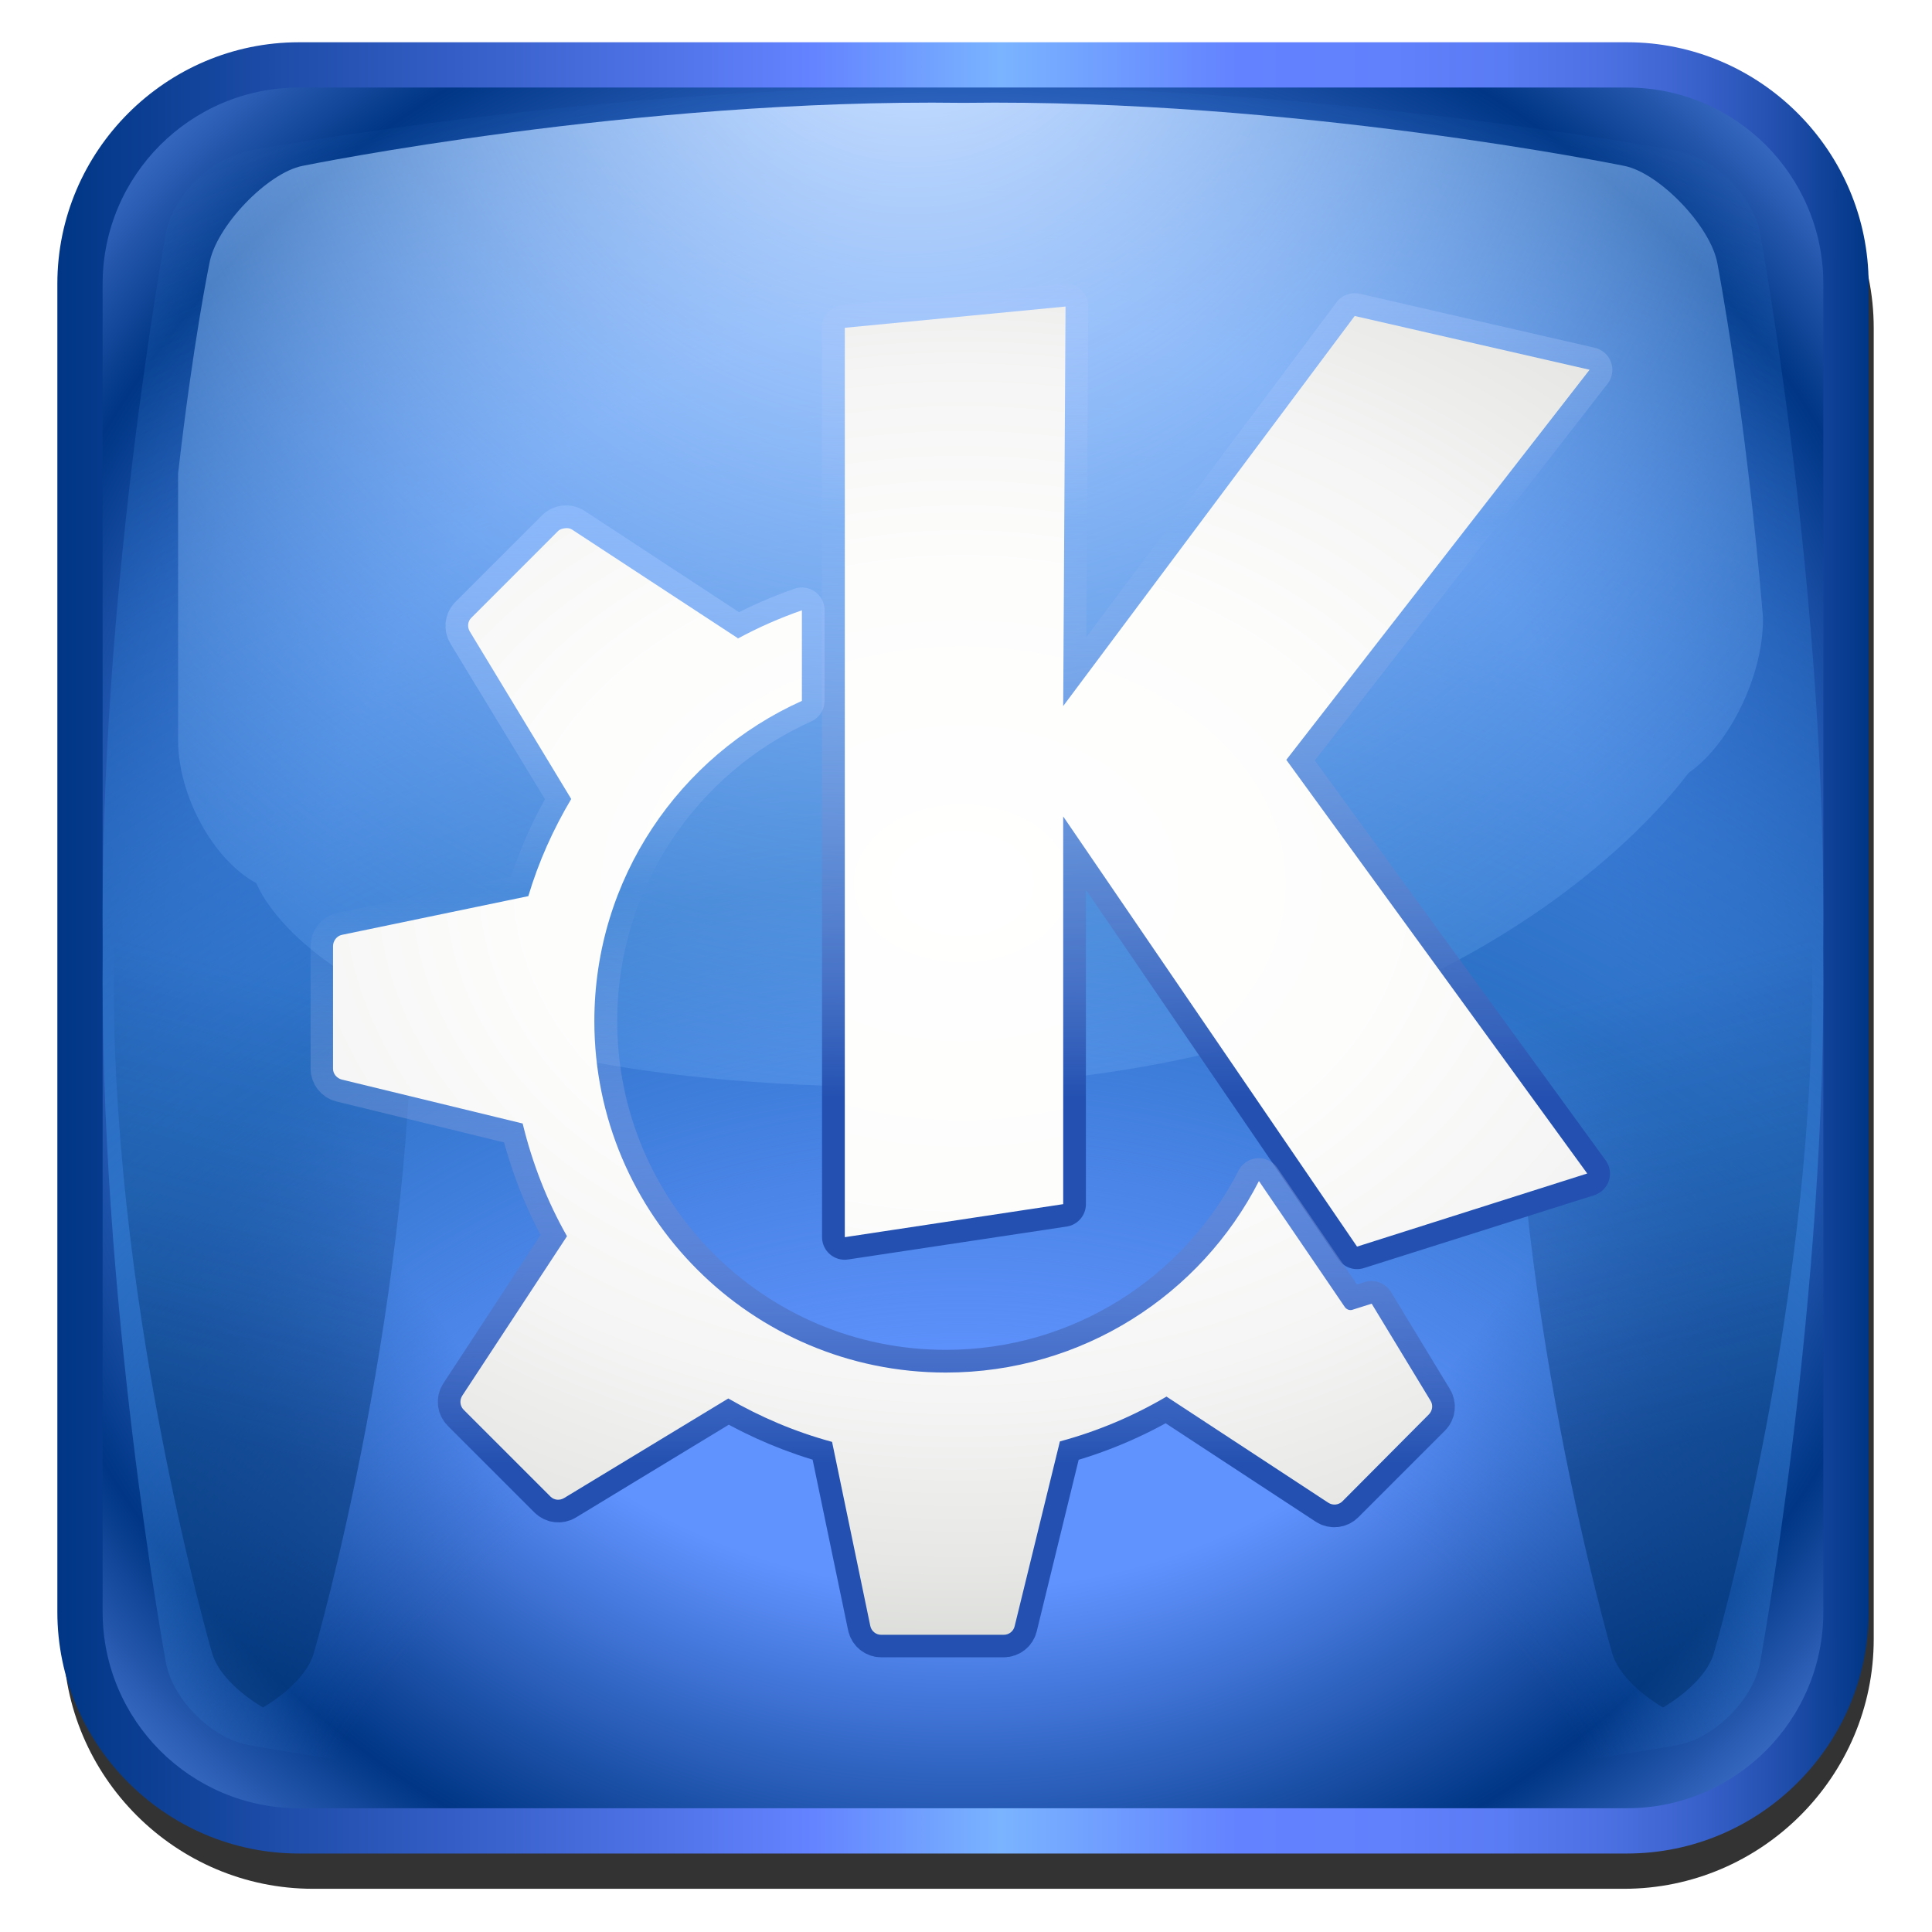 <?xml version="1.0" encoding="UTF-8" standalone="no"?>
<!-- Created with Inkscape (http://www.inkscape.org/) -->
<svg
   xmlns:svg="http://www.w3.org/2000/svg"
   xmlns="http://www.w3.org/2000/svg"
   xmlns:xlink="http://www.w3.org/1999/xlink"
   xmlns:inkscape="http://www.inkscape.org/namespaces/inkscape"
   version="1.0"
   width="128"
   height="128"
   id="svg2250">
  <defs
     id="defs2252">
    <radialGradient
       cx="76.764"
       cy="58.062"
       r="66.164"
       id="XMLID_27_"
       gradientUnits="userSpaceOnUse"
       gradientTransform="matrix(0.94,0,0,0.94,4.215,4.133)">
			<stop
   style="stop-color:#ffffff;stop-opacity:1"
   offset="0"
   id="stop107" />

			<stop
   style="stop-color:#fdfdfc;stop-opacity:1"
   offset="0.328"
   id="stop109" />

			<stop
   style="stop-color:#f4f5f4;stop-opacity:1"
   offset="0.534"
   id="stop111" />

			<stop
   style="stop-color:#e7e8e5;stop-opacity:1"
   offset="0.706"
   id="stop113" />

			<stop
   style="stop-color:#d3d5d1;stop-opacity:1"
   offset="0.859"
   id="stop115" />

			<stop
   style="stop-color:#babdb6;stop-opacity:1"
   offset="1"
   id="stop117" />

			<stop
   style="stop-color:#babdb6;stop-opacity:1"
   offset="1"
   id="stop119" />

		</radialGradient>
    <radialGradient
       cx="110.743"
       cy="123.175"
       r="81.293"
       fx="110.743"
       fy="123.175"
       id="radialGradient5096"
       xlink:href="#XMLID_27_"
       gradientUnits="userSpaceOnUse"
       gradientTransform="matrix(1.073,0,0,-0.785,-88.14,159.474)" />
    <linearGradient
       x1="9.6"
       y1="68.4"
       x2="129.6"
       y2="68.4"
       id="linearGradient3215"
       gradientUnits="userSpaceOnUse"
       gradientTransform="matrix(-1,-4.371139e-8,4.371139e-8,-1,139.201,136.8)">
	
	
	<stop
   style="stop-color:#2451b1;stop-opacity:1"
   offset="0"
   id="stop3221" />

	
	
	<stop
   style="stop-color:#c5d1fb;stop-opacity:0"
   offset="0.5"
   id="stop3227" />

	
	
	<stop
   style="stop-color:#7ab4ff;stop-opacity:1"
   offset="1"
   id="stop3233" />

	
	
</linearGradient>
    <linearGradient
       x1="193.5"
       y1="6.729"
       x2="193.5"
       y2="155.168"
       id="linearGradient3213"
       xlink:href="#linearGradient3215"
       gradientUnits="userSpaceOnUse" />
    <radialGradient
       cx="66.137"
       cy="0.754"
       r="81.971"
       id="XMLID_25_"
       gradientUnits="userSpaceOnUse"
       gradientTransform="matrix(0.946,0,0,1,1051.132,-330.171)">
	<stop
   style="stop-color:#bfd9ff;stop-opacity:1"
   offset="0.13"
   id="stop95" />

	<stop
   style="stop-color:#7bbaff;stop-opacity:0.169"
   offset="1"
   id="stop97" />

</radialGradient>
    <filter
       x="-0.292"
       width="1.584"
       y="-0.057"
       height="1.115"
       id="filter4446">
      <feGaussianBlur
         inkscape:collect="always"
         stdDeviation="2.409"
         id="feGaussianBlur4448" />
    </filter>
    <linearGradient
       x1="108.005"
       y1="72.341"
       x2="115.977"
       y2="102.094"
       id="linearGradient4456"
       xlink:href="#XMLID_23_"
       gradientUnits="userSpaceOnUse" />
    <filter
       x="-0.292"
       width="1.584"
       y="-0.057"
       height="1.115"
       id="filter4442">
      <feGaussianBlur
         inkscape:collect="always"
         stdDeviation="2.409"
         id="feGaussianBlur4444" />
    </filter>
    <linearGradient
       x1="115.977"
       y1="72.4"
       x2="115.977"
       y2="120.4"
       id="XMLID_23_"
       gradientUnits="userSpaceOnUse">
				<stop
   style="stop-color:#00316e;stop-opacity:0"
   offset="0"
   id="stop79" />

				<stop
   style="stop-color:#00316e;stop-opacity:1"
   offset="1"
   id="stop81" />

			</linearGradient>
    <linearGradient
       x1="108.005"
       y1="72.341"
       x2="115.977"
       y2="102.094"
       id="linearGradient4454"
       xlink:href="#XMLID_23_"
       gradientUnits="userSpaceOnUse" />
    <clipPath
       id="clipPath4458">
      <use
         id="use4460"
         x="0"
         y="0"
         width="1"
         height="1"
         xlink:href="#XMLID_10_" />
    </clipPath>
    <filter
       id="AI_Sfocatura_4">
	<feGaussianBlur
   stdDeviation="4"
   id="feGaussianBlur6" />

</filter>
    <radialGradient
       cx="69.6"
       cy="145.4"
       r="141"
       id="XMLID_21_"
       gradientUnits="userSpaceOnUse"
       gradientTransform="translate(1047.343,-330.171)">
		<stop
   style="stop-color:#2c72c7;stop-opacity:0"
   offset="0.337"
   id="stop58" />

		<stop
   style="stop-color:#2c72c7;stop-opacity:1"
   offset="0.58"
   id="stop60" />

		<stop
   style="stop-color:#2c72c7;stop-opacity:0"
   offset="1"
   id="stop62" />

	</radialGradient>
    <radialGradient
       cx="69.6"
       cy="68.4"
       r="85"
       id="XMLID_20_"
       gradientUnits="userSpaceOnUse"
       gradientTransform="translate(1047.343,-330.171)">
	<stop
   style="stop-color:#6193ff;stop-opacity:1"
   offset="0.5"
   id="stop47" />

	<stop
   style="stop-color:#003685;stop-opacity:1"
   offset="0.781"
   id="stop49" />

	<stop
   style="stop-color:#709dff;stop-opacity:1"
   offset="1"
   id="stop51" />

</radialGradient>
    <linearGradient
       x1="9.6"
       y1="68.4"
       x2="129.6"
       y2="68.4"
       id="XMLID_18_"
       gradientUnits="userSpaceOnUse"
       gradientTransform="matrix(-1,-4.371139e-8,4.371139e-8,-1,1186.544,-193.371)">
	<stop
   style="stop-color:#003685;stop-opacity:1"
   offset="0"
   id="stop13" />

	<stop
   style="stop-color:#083c8f;stop-opacity:1"
   offset="0.011"
   id="stop15" />

	<stop
   style="stop-color:#2451b1;stop-opacity:1"
   offset="0.053"
   id="stop17" />

	<stop
   style="stop-color:#3b63cd;stop-opacity:1"
   offset="0.099"
   id="stop19" />

	<stop
   style="stop-color:#4d71e3;stop-opacity:1"
   offset="0.148"
   id="stop21" />

	<stop
   style="stop-color:#597bf3;stop-opacity:1"
   offset="0.201"
   id="stop23" />

	<stop
   style="stop-color:#6180fc;stop-opacity:1"
   offset="0.262"
   id="stop25" />

	<stop
   style="stop-color:#6382ff;stop-opacity:1"
   offset="0.349"
   id="stop27" />

	<stop
   style="stop-color:#7ab4ff;stop-opacity:1"
   offset="0.479"
   id="stop29" />

	<stop
   style="stop-color:#6382ff;stop-opacity:1"
   offset="0.586"
   id="stop31" />

	<stop
   style="stop-color:#003685;stop-opacity:1"
   offset="1"
   id="stop33" />

</linearGradient>
    <filter
       id="filter4466">
      <feGaussianBlur
         inkscape:collect="always"
         stdDeviation="2.32"
         id="feGaussianBlur4468" />
    </filter>
    <linearGradient
       x1="193.5"
       y1="6.729"
       x2="193.5"
       y2="155.168"
       id="linearGradient2328"
       xlink:href="#linearGradient3215"
       gradientUnits="userSpaceOnUse" />
    <linearGradient
       x1="193.5"
       y1="6.729"
       x2="193.5"
       y2="155.168"
       id="linearGradient2330"
       xlink:href="#linearGradient3215"
       gradientUnits="userSpaceOnUse" />
    <linearGradient
       x1="9.6"
       y1="68.4"
       x2="129.6"
       y2="68.4"
       id="linearGradient2352"
       xlink:href="#XMLID_18_"
       gradientUnits="userSpaceOnUse"
       gradientTransform="matrix(-1,-4.371139e-8,4.371139e-8,-1,1186.544,-193.371)" />
    <radialGradient
       cx="69.6"
       cy="68.4"
       r="85"
       id="radialGradient2354"
       xlink:href="#XMLID_20_"
       gradientUnits="userSpaceOnUse"
       gradientTransform="translate(1047.343,-330.171)" />
    <radialGradient
       cx="69.6"
       cy="145.4"
       r="141"
       id="radialGradient2356"
       xlink:href="#XMLID_21_"
       gradientUnits="userSpaceOnUse"
       gradientTransform="translate(1047.343,-330.171)" />
    <linearGradient
       x1="108.005"
       y1="72.341"
       x2="115.977"
       y2="102.094"
       id="linearGradient2358"
       xlink:href="#XMLID_23_"
       gradientUnits="userSpaceOnUse" />
    <linearGradient
       x1="108.005"
       y1="72.341"
       x2="115.977"
       y2="102.094"
       id="linearGradient2360"
       xlink:href="#XMLID_23_"
       gradientUnits="userSpaceOnUse" />
    <radialGradient
       cx="66.137"
       cy="0.754"
       r="81.971"
       id="radialGradient2362"
       xlink:href="#XMLID_25_"
       gradientUnits="userSpaceOnUse"
       gradientTransform="matrix(0.946,0,0,1,1051.132,-330.171)" />
    <linearGradient
       x1="193.5"
       y1="6.729"
       x2="193.5"
       y2="155.168"
       id="linearGradient2364"
       xlink:href="#linearGradient3215"
       gradientUnits="userSpaceOnUse" />
    <linearGradient
       x1="193.5"
       y1="6.729"
       x2="193.5"
       y2="155.168"
       id="linearGradient2366"
       xlink:href="#linearGradient3215"
       gradientUnits="userSpaceOnUse" />
    <linearGradient
       x1="193.5"
       y1="6.729"
       x2="193.5"
       y2="155.168"
       id="linearGradient2368"
       xlink:href="#linearGradient3215"
       gradientUnits="userSpaceOnUse" />
    <radialGradient
       cx="110.743"
       cy="123.175"
       r="81.293"
       fx="110.743"
       fy="123.175"
       id="radialGradient2370"
       xlink:href="#XMLID_27_"
       gradientUnits="userSpaceOnUse"
       gradientTransform="matrix(1.073,0,0,-0.785,-88.14,159.474)" />
  </defs>
  <g
     id="layer1">
    <g
       transform="translate(-1053.143,324.571)"
       id="g2332">
      <g
         transform="matrix(1.034,0,0,1.034,1046.998,-333.647)"
         style="opacity:0.8;filter:url(#filter4466)"
         id="g8">
	<path
   d="M 126,113.8 C 126,122.6 118.8,129.8 110,129.8 L 26,129.8 C 17.2,129.8 10,122.6 10,113.8 L 10,29.8 C 10,21 17.2,13.8 26,13.8 L 110,13.8 C 118.8,13.8 126,21 126,29.8 L 126,113.8 z"
   id="path10" />

</g>
      <path
         d="M 1056.943,-305.771 C 1056.943,-314.571 1064.143,-321.771 1072.943,-321.771 L 1160.943,-321.771 C 1169.743,-321.771 1176.943,-314.571 1176.943,-305.771 L 1176.943,-217.771 C 1176.943,-208.971 1169.743,-201.771 1160.943,-201.771 L 1072.943,-201.771 C 1064.143,-201.771 1056.943,-208.971 1056.943,-217.771 L 1056.943,-305.771 z"
         style="fill:url(#linearGradient2352)"
         id="path35" />
      <path
         d="M 1072.943,-318.771 C 1065.775,-318.771 1059.943,-312.939 1059.943,-305.771 L 1059.943,-217.771 C 1059.943,-210.603 1065.775,-204.771 1072.943,-204.771 L 1160.943,-204.771 C 1168.111,-204.771 1173.943,-210.603 1173.943,-217.771 L 1173.943,-305.771 C 1173.943,-312.939 1168.111,-318.771 1160.943,-318.771 L 1072.943,-318.771 L 1072.943,-318.771 z"
         style="fill:url(#radialGradient2354)"
         id="path53" />
      <path
         d="M 1116.969,-318.757 L 1116.916,-318.757 C 1093.895,-319.053 1069.84,-314.626 1069.6,-314.581 C 1067.145,-314.123 1064.59,-311.569 1064.133,-309.114 C 1064.088,-308.873 1059.661,-284.819 1059.957,-261.798 C 1059.661,-238.724 1064.088,-214.669 1064.133,-214.429 C 1064.59,-211.975 1067.146,-209.419 1069.601,-208.96 C 1069.841,-208.916 1093.895,-204.49 1116.917,-204.786 C 1139.992,-204.49 1164.046,-208.916 1164.286,-208.96 C 1166.74,-209.418 1169.297,-211.975 1169.755,-214.43 C 1169.799,-214.669 1174.225,-238.723 1173.929,-261.745 C 1174.225,-284.819 1169.799,-308.873 1169.755,-309.114 C 1169.296,-311.569 1166.74,-314.124 1164.286,-314.581 C 1164.046,-314.626 1139.991,-319.053 1116.969,-318.757 z"
         style="fill:url(#radialGradient2356);filter:url(#AI_Sfocatura_4)"
         id="path64" />
      <g
         transform="translate(1047.343,-330.171)"
         style="opacity:0.8"
         id="g66">
	<defs
   id="defs68">
		<path
   d="M 69.626,12.145 L 69.574,12.145 C 46.847,11.853 23.102,16.222 22.865,16.267 C 20.441,16.718 17.919,19.241 17.468,21.664 C 17.424,21.901 13.054,45.647 13.346,68.374 C 13.054,91.151 17.424,114.897 17.468,115.135 C 17.919,117.558 20.442,120.08 22.866,120.533 C 23.103,120.577 46.848,124.946 69.575,124.654 C 92.354,124.946 116.099,120.577 116.336,120.533 C 118.759,120.081 121.282,117.557 121.734,115.134 C 121.778,114.898 126.147,91.153 125.855,68.425 C 126.147,45.648 121.778,21.902 121.734,21.664 C 121.281,19.241 118.758,16.718 116.336,16.267 C 116.098,16.222 92.352,11.853 69.626,12.145 z"
   id="XMLID_10_" />

	</defs>

	
	
		
	
<g
   clip-path="url(#clipPath4458)"
   id="g4450">
  <path
     d="M 119.344,21.665 C 118.967,20.387 117.669,19.089 115.977,18.074 C 114.284,19.089 112.988,20.386 112.612,21.665 C 112.542,21.902 105.647,45.648 106.108,68.375 C 105.647,91.152 112.542,114.898 112.612,115.136 C 112.988,116.414 114.286,117.712 115.977,118.727 C 117.671,117.711 118.968,116.415 119.344,115.135 C 119.413,114.899 126.307,91.154 125.847,68.426 C 126.307,45.648 119.414,21.902 119.344,21.665 z"
     style="opacity:0.8;fill:url(#linearGradient2358);filter:url(#filter4442)"
     id="path83" />
  <path
     d="M 119.344,21.665 C 118.967,20.387 117.669,19.089 115.977,18.074 C 114.284,19.089 112.988,20.386 112.612,21.665 C 112.542,21.902 105.647,45.648 106.108,68.375 C 105.647,91.152 112.542,114.898 112.612,115.136 C 112.988,116.414 114.286,117.712 115.977,118.727 C 117.671,117.711 118.968,116.415 119.344,115.135 C 119.413,114.899 126.307,91.154 125.847,68.426 C 126.307,45.648 119.414,21.902 119.344,21.665 z"
     transform="matrix(-1,0,0,1,139.2,0)"
     style="opacity:0.8;fill:url(#linearGradient2360);filter:url(#filter4446)"
     id="path4438" />
</g>
</g>
      <path
         d="M 1169.943,-283.724 C 1168.78,-297.462 1166.955,-306.955 1166.926,-307.114 C 1166.492,-309.569 1163.074,-313.124 1160.753,-313.581 C 1160.525,-313.626 1138.772,-318.053 1116.994,-317.757 L 1116.944,-317.757 C 1095.167,-318.053 1073.413,-313.626 1073.185,-313.581 C 1070.863,-313.123 1067.446,-309.569 1067.014,-307.114 C 1066.993,-306.995 1065.952,-302.014 1064.943,-293.212 C 1064.943,-287.317 1064.943,-281.423 1064.943,-275.528 C 1064.943,-271.852 1067.273,-267.6 1070.123,-266.062 C 1070.121,-266.166 1074.629,-252.558 1112.91,-252.558 C 1151.192,-252.558 1165.057,-273.625 1165.053,-273.391 C 1167.743,-275.284 1169.943,-279.816 1169.943,-283.493 C 1169.943,-283.57 1169.943,-283.647 1169.943,-283.724 z"
         style="fill:url(#radialGradient2362)"
         id="path99" />
      <path
         d=""
         style="fill:url(#XMLID_29_);stroke:#2c72c7;stroke-width:2;stroke-linejoin:round"
         id="path159" />
      <g
         transform="translate(1086.176,-328.824)"
         id="g5090">
        <g
           transform="matrix(0.512,0,0,0.512,-68.405,34.607)"
           style="fill:none;stroke:url(#linearGradient2364);stroke-width:5.859;stroke-linejoin:round;stroke-miterlimit:4;stroke-dasharray:none;stroke-opacity:1"
           id="g3156">
          <polygon
             points="95.642,148.226 95.642,30.53 124.228,27.793 123.925,79.494 161.637,29.011 192.048,36.004 152.815,86.487 191.742,140.015 161.94,149.442 123.927,93.787 123.927,143.966 95.642,148.226 "
             transform="translate(82.745,-47.431)"
             style="fill:none;stroke:url(#linearGradient2366);stroke-width:5.859;stroke-linejoin:round;stroke-miterlimit:4;stroke-dasharray:none;stroke-opacity:1"
             id="polygon3158" />
          <path
             d="M 246.564,109.403 L 244.094,110.187 C 243.733,110.299 243.344,110.165 243.13,109.85 C 243.13,109.85 238.259,102.721 231.969,93.514 C 224.448,108.232 209.146,118.314 191.479,118.314 C 166.375,118.314 146.022,97.963 146.022,72.858 C 146.022,54.392 157.038,38.509 172.851,31.393 L 172.851,19.668 C 169.973,20.675 167.193,21.888 164.551,23.327 C 164.546,23.324 164.542,23.32 164.537,23.317 L 143.125,9.274 C 142.549,8.897 141.788,8.975 141.302,9.463 L 130.084,20.68 C 129.613,21.153 129.524,21.888 129.87,22.461 L 143.005,44.092 C 140.675,48.008 138.809,52.232 137.477,56.686 L 113.362,61.702 C 112.691,61.841 112.207,62.435 112.207,63.122 L 112.207,78.986 C 112.207,79.657 112.664,80.238 113.314,80.396 L 136.715,86.116 C 137.965,91.273 139.897,96.166 142.453,100.661 L 128.908,121.319 C 128.53,121.895 128.61,122.656 129.097,123.142 L 140.313,134.36 C 140.786,134.832 141.523,134.922 142.094,134.574 L 163.327,121.684 C 167.493,124.09 171.992,125.984 176.744,127.267 L 181.698,151.081 C 181.837,151.754 182.432,152.238 183.119,152.238 L 198.983,152.238 C 199.649,152.238 200.233,151.781 200.391,151.13 L 206.224,127.261 C 211.125,125.94 215.758,123.971 220.031,121.456 L 240.949,135.175 C 241.526,135.55 242.284,135.473 242.773,134.987 L 253.99,123.769 C 254.465,123.296 254.552,122.562 254.204,121.991 L 246.564,109.403 z"
             style="fill:none;stroke:url(#linearGradient2368);stroke-width:5.859;stroke-linejoin:round;stroke-miterlimit:4;stroke-dasharray:none;stroke-opacity:1"
             id="path3160" />
        </g>
        <path
           d="M 37.562,24.562 L 22.938,25.969 L 22.938,86.219 L 37.406,84.031 L 37.406,58.344 L 56.875,86.844 L 72.125,82 L 52.188,54.594 L 72.281,28.75 L 56.719,25.188 L 37.406,51.031 L 37.562,24.562 z M 4.406,39.25 C 4.241,39.267 4.062,39.313 3.938,39.438 L -1.812,45.188 C -2.054,45.43 -2.083,45.801 -1.906,46.094 L 4.812,57.188 C 3.62,59.193 2.651,61.344 1.969,63.625 L -10.375,66.188 C -10.718,66.258 -10.969,66.586 -10.969,66.938 L -10.969,75.062 C -10.969,75.406 -10.708,75.7 -10.375,75.781 L 1.594,78.688 C 2.234,81.328 3.223,83.855 4.531,86.156 L -2.406,96.719 C -2.6,97.014 -2.562,97.407 -2.312,97.656 L 3.438,103.406 C 3.68,103.648 4.051,103.678 4.344,103.5 L 15.219,96.906 C 17.352,98.138 19.661,99.124 22.094,99.781 L 24.625,111.969 C 24.696,112.313 24.992,112.562 25.344,112.562 L 33.469,112.562 C 33.81,112.562 34.107,112.334 34.188,112 L 37.188,99.75 C 39.696,99.074 42.062,98.069 44.25,96.781 L 54.969,103.812 C 55.264,104.005 55.656,103.968 55.906,103.719 L 61.625,97.969 C 61.868,97.726 61.928,97.355 61.75,97.062 L 57.844,90.625 L 56.562,91.031 C 56.377,91.088 56.172,91.005 56.062,90.844 C 56.062,90.844 53.595,87.214 50.375,82.5 C 46.524,90.035 38.67,95.188 29.625,95.188 C 16.772,95.187 6.344,84.76 6.344,71.906 C 6.344,62.452 11.998,54.331 20.094,50.688 L 20.094,44.688 C 18.62,45.203 17.197,45.826 15.844,46.562 C 15.841,46.561 15.846,46.533 15.844,46.531 L 4.875,39.344 C 4.728,39.247 4.572,39.233 4.406,39.25 z"
           transform="translate(0,-1.5258789e-6)"
           style="fill:url(#radialGradient2370);fill-opacity:1"
           id="path5692_1_" />
      </g>
    </g>
  </g>
</svg>
